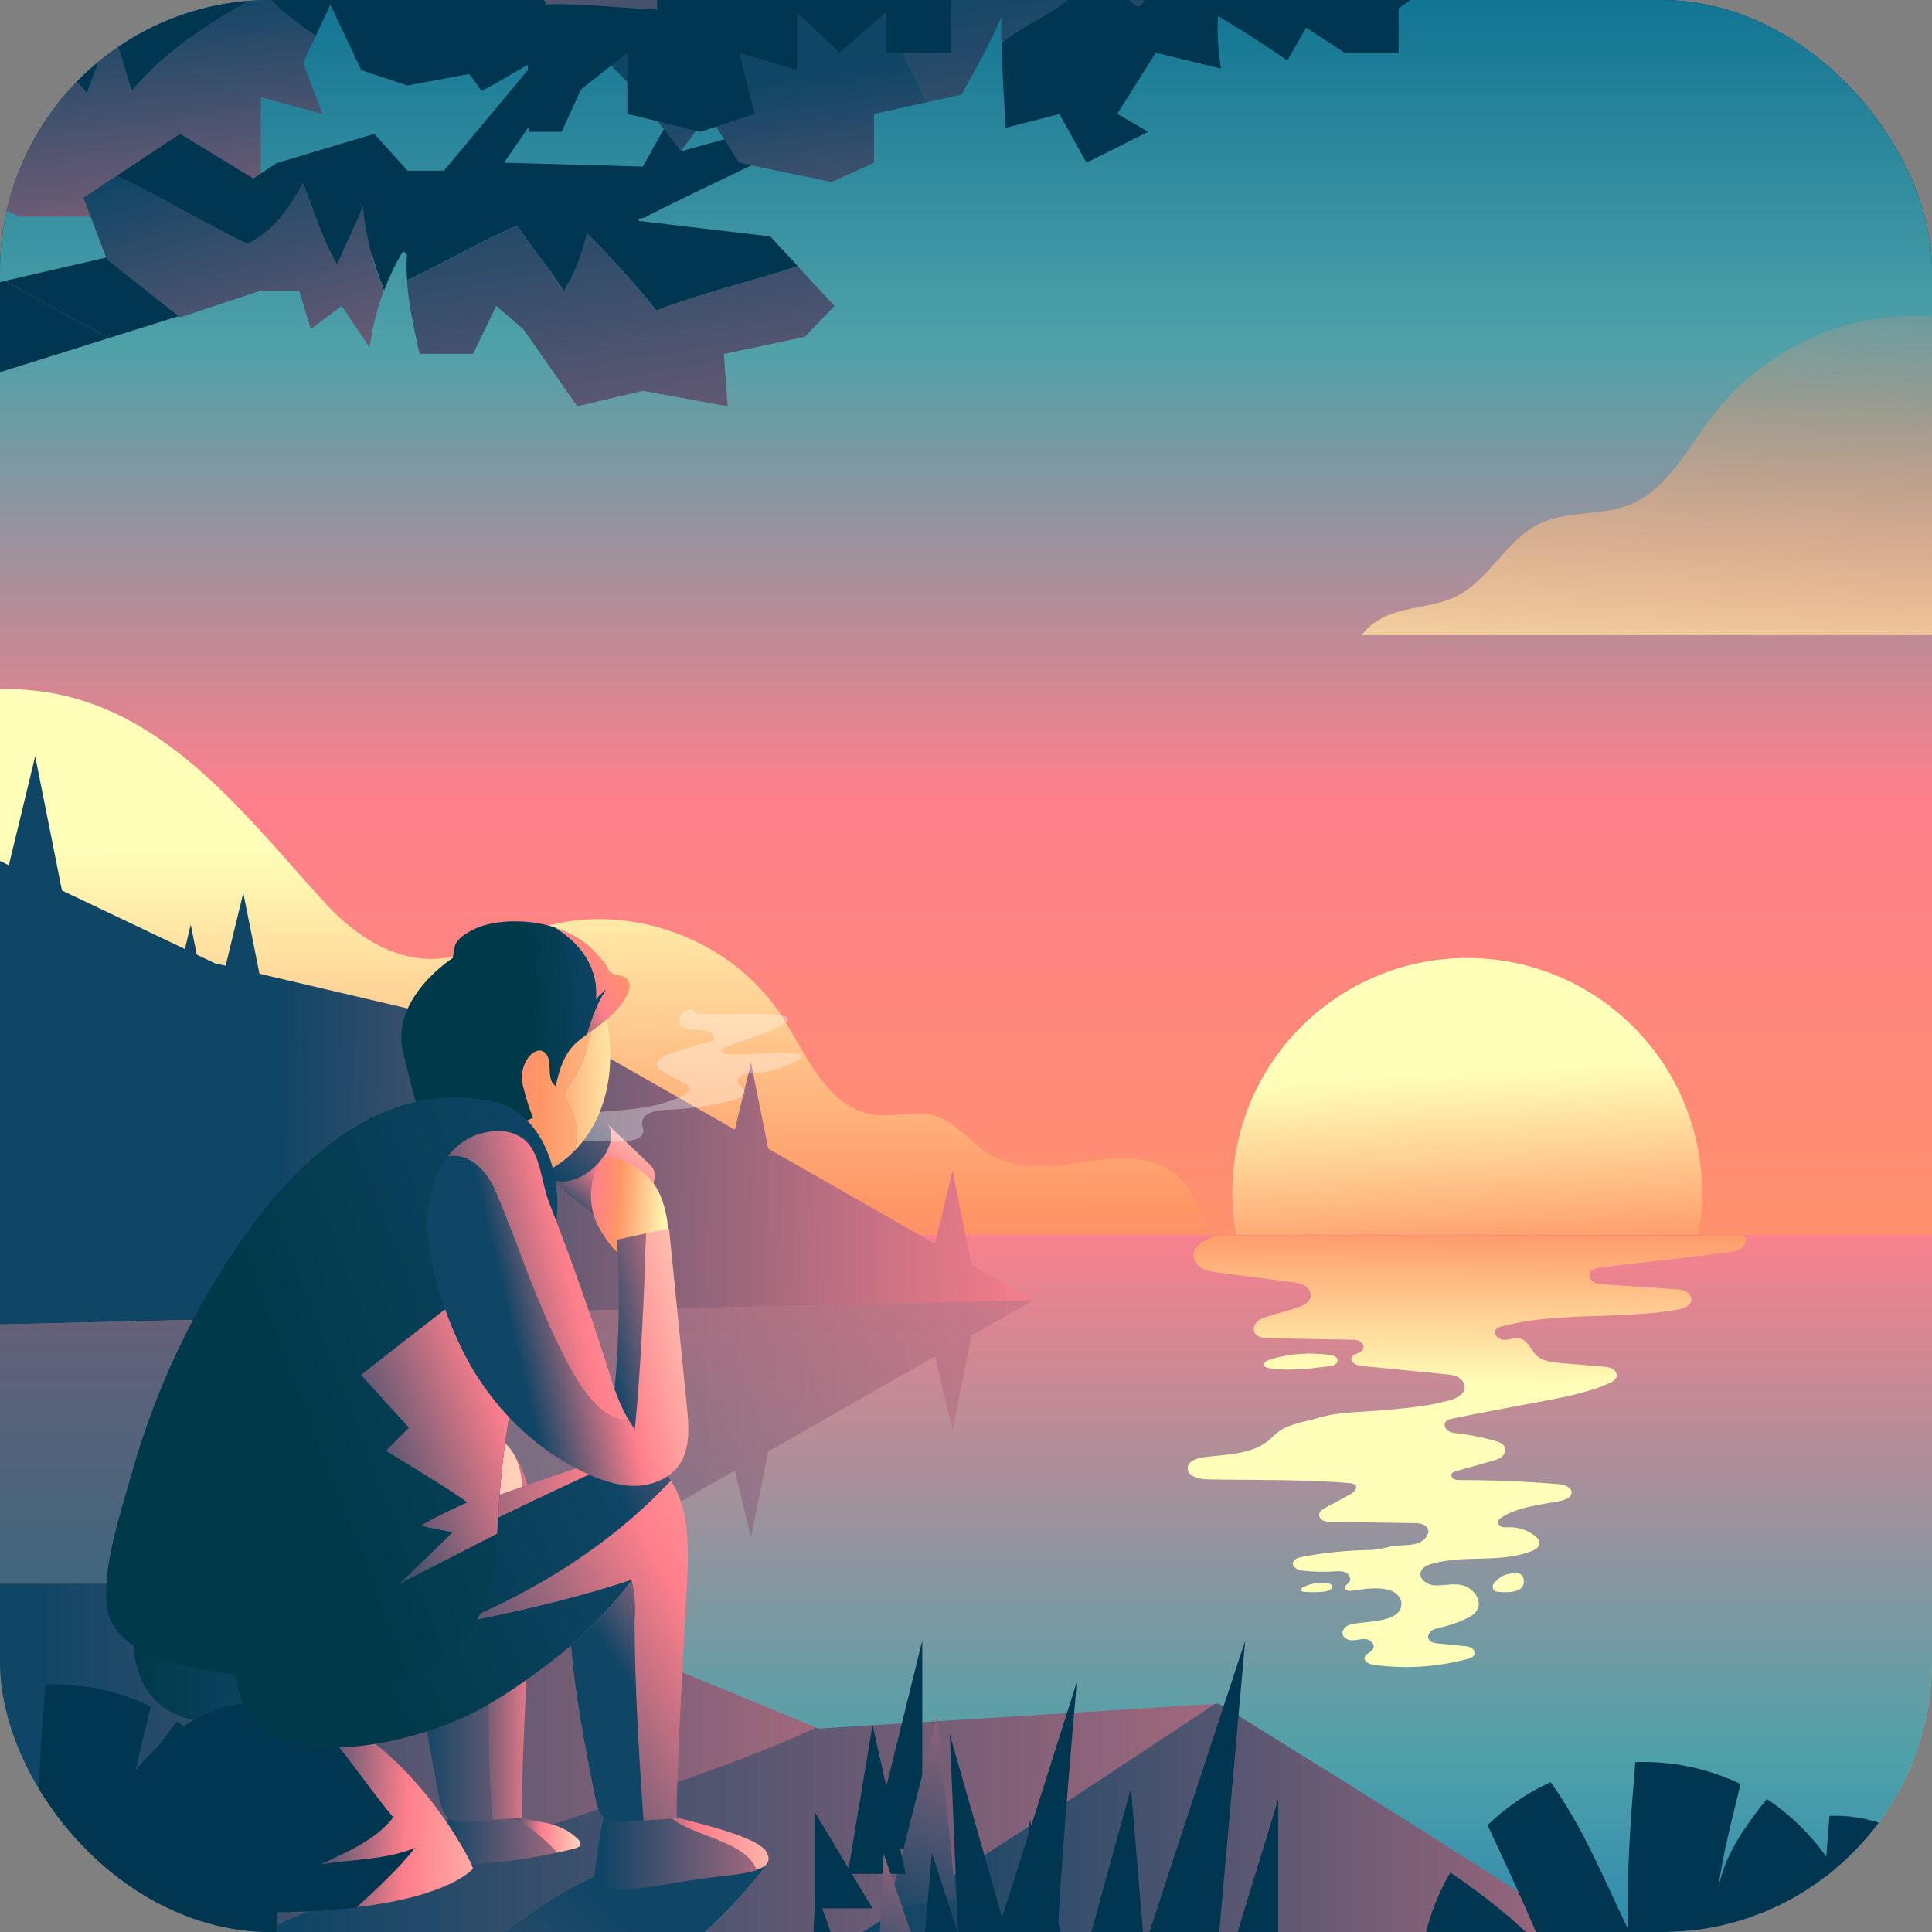 <svg width="250" height="250" viewBox="0 0 250 250" fill="none" xmlns="http://www.w3.org/2000/svg">
<rect x="0" y="0" width="250" height="250" fill="#808080" stroke="none"/>
<g clip-path="url(#clip0_13_3350)">
<path d="M250 0H-8.39233e-05V250H250V0Z" fill="#00364F"/>
<path d="M250 0H-8.39233e-05V250H250V0Z" fill="url(#paint0_linear_13_3350)"/>
<path d="M154.732 163.339C156.268 163.429 157.161 163.589 157.214 163.821C156.107 158.268 154.839 151.571 148.357 150.214C145.018 149.518 141.553 150.232 138.161 150.661C134.768 151.089 131.107 151.196 128.178 149.464C125.678 147.982 123.911 145.304 121.143 144.429C118.5 143.607 115.625 144.643 112.893 144.214C106.964 143.286 104.393 136.464 101.125 131.429C94.75 121.607 81.661 116.696 70.393 119.911C65.321 121.357 60.518 124.268 55.25 124.071C50.125 123.857 45.553 120.661 42.089 116.875C32.071 105.946 22.053 92.25 6.357 89.625C-1.714 88.286 -10.536 89.875 -17.536 94.196C-22.554 97.303 -25.768 104.286 -27.589 109.732C-29.268 114.768 -28.321 118.893 -28.589 123.875C-28.946 130.071 -31 135.839 -30.786 142.232C-30.464 152.339 -27.857 162.232 -24.643 171.821C-24.393 172.589 -6.982 170.875 -5.821 170.804C9.143 170 24.107 169.196 39.071 168.375C58.411 167.339 77.768 166.286 97.107 165.25C101.571 165 143.946 162.679 154.732 163.339Z" fill="url(#paint1_linear_13_3350)"/>
<path d="M189.857 184.75C206.642 184.75 220.25 171.143 220.25 154.357C220.25 137.572 206.642 123.964 189.857 123.964C173.071 123.964 159.464 137.572 159.464 154.357C159.464 171.143 173.071 184.75 189.857 184.75Z" fill="url(#paint2_linear_13_3350)"/>
<path d="M250 159.821H-8.39233e-05V250H250V159.821Z" fill="url(#paint3_linear_13_3350)"/>
<path d="M133.75 168.232L-11.304 171.643L-11.589 168.232L-16.964 103.357L1.143 111.964L4.554 97.857L8.018 115.232L23.928 122.804L24.678 119.643L25.464 123.536L27.786 124.643L29.196 124.964L31.482 115.536L33.571 126L59.036 131.964L60 127.947L60.893 132.411L64.161 133.179L66.357 124.072L68.375 134.161L73.179 135.286L74.143 131.304L75.036 135.714L77.946 136.411L95.089 146.179L97.179 137.5L99.411 148.643L120.982 160.947L123.268 151.482L125.696 163.643L133.75 168.232Z" fill="url(#paint4_linear_13_3350)"/>
<path opacity="0.59" d="M133.75 168.232L125.696 172.822L123.268 185L120.982 175.518L99.411 187.822L97.179 198.964L95.089 190.286L77.946 200.072L75.036 200.75L74.143 205.179L73.179 201.179L68.375 202.304L66.357 212.393L64.161 203.286L60.893 204.072L60 208.518L59.036 204.5L33.571 210.464L31.482 220.929L29.196 211.5L27.786 211.822L25.464 212.929L24.678 216.822L23.928 213.661L8.018 221.232L4.554 238.607L1.143 224.5L-16.964 233.107L-11.589 168.232L-11.304 171.643L133.75 168.232Z" fill="url(#paint5_linear_13_3350)"/>
<path d="M225.268 161.571C224.768 161.91 224.143 162 223.535 162.071C218.089 162.714 212.643 163.357 207.196 164C206.571 164.071 205.803 164.268 205.678 164.875C205.589 165.303 205.893 165.714 206.268 165.928C206.643 166.143 207.089 166.16 207.518 166.196C210.589 166.41 213.66 166.625 216.732 166.821C217.214 166.857 217.696 166.893 218.125 167.107C218.553 167.321 218.893 167.768 218.857 168.25C218.785 169 217.893 169.321 217.16 169.446C209.625 170.785 201.75 169.696 194.357 171.625C194.018 171.714 193.66 171.839 193.5 172.143C193.178 172.768 194.018 173.393 194.714 173.375C195.41 173.357 196.107 173.035 196.785 173.232C197.75 173.518 198.089 174.678 198.803 175.375C199.607 176.143 200.803 176.285 201.928 176.375C203.768 176.535 205.607 176.678 207.428 176.839C207.857 176.875 208.285 176.91 208.66 177.125C209.018 177.339 209.303 177.785 209.178 178.178C209.071 178.535 208.696 178.768 208.357 178.928C205.428 180.285 201.928 180.875 198.768 181.482C195.143 182.178 191.518 182.821 187.91 183.571C187.589 183.643 187.214 183.732 187.035 184.018C186.803 184.375 187.018 184.893 187.375 185.143C187.732 185.393 188.178 185.428 188.607 185.482C190.268 185.678 191.91 186 193.518 186.464C194.018 186.607 194.589 186.839 194.75 187.339C194.893 187.768 194.66 188.25 194.303 188.518C193.946 188.785 193.5 188.928 193.071 189.053C191.518 189.482 189.982 189.928 188.428 190.357C188.196 190.428 187.928 190.518 187.839 190.732C187.732 190.982 187.91 191.268 188.143 191.393C188.375 191.518 188.643 191.518 188.91 191.518C193.178 191.518 197.446 191.696 201.696 192.053C202.446 192.125 203.428 192.446 203.357 193.196C203.303 193.785 202.589 194.053 202 194.196C199.625 194.678 196.25 195 194.232 196.411C194.053 196.536 193.875 196.678 193.839 196.893C193.785 197.178 194.035 197.464 194.321 197.571C194.607 197.661 194.91 197.643 195.214 197.625C196.393 197.589 197.571 197.964 198.518 198.66C198.893 198.928 199.25 199.339 199.178 199.803C199.107 200.303 198.571 200.571 198.107 200.75C193.964 202.285 189.518 201.16 185.285 202.357C184.678 202.518 184.018 202.821 183.839 203.428C183.589 204.321 184.66 205.071 185.589 205.143C186.91 205.232 188.375 204.732 189.643 205.268C190.732 205.732 191.803 207.053 191.16 208.286C190.857 208.875 190.232 209.214 189.625 209.5C188.589 209.982 187.482 210.357 186.375 210.607C185.982 210.696 185.553 210.786 185.232 211.018C184.91 211.268 184.678 211.714 184.857 212.089C185.053 212.518 185.589 212.607 186.053 212.661C187.196 212.768 188.339 212.893 189.464 213C189.803 213.036 190.143 213.071 190.428 213.25C190.714 213.428 190.91 213.786 190.785 214.107C190.66 214.411 190.303 214.553 189.982 214.643C186 215.732 181.785 216 177.714 215.411C177.196 215.339 176.518 215.071 176.571 214.536C176.625 213.964 177.5 213.821 177.714 213.286C177.928 212.75 177.375 212.196 176.803 212.107C176.232 212.018 175.66 212.232 175.089 212.25C174.518 212.286 173.839 212.018 173.732 211.446C173.66 211.053 173.91 210.643 174.268 210.428C174.607 210.214 175.018 210.143 175.428 210.071C177 209.803 181.518 209.911 181.339 207.411C181.285 206.678 180.66 206.071 179.964 205.821C178.41 205.268 176.482 205.625 174.893 205.839C174.553 205.893 174.071 205.839 174.035 205.482C174 205.16 174.393 205 174.589 204.75C174.893 204.339 174.607 203.732 174.16 203.5C173.714 203.268 173.178 203.303 172.678 203.339C171.321 203.428 169.964 203.393 168.625 203.25C168.018 203.178 167.232 202.875 167.303 202.268C167.357 201.768 167.946 201.571 168.446 201.464C171.321 200.91 174.232 200.625 177.16 200.571C178.25 200.553 179.018 200.321 180.053 200.107C181.285 199.839 182.589 200.125 183.768 199.553C184.607 199.16 185.393 197.946 184.285 197.339C183.875 197.107 183.357 197.089 182.893 197.089C179.339 197.035 175.803 196.982 172.25 196.928C171.91 196.928 171.553 196.911 171.232 196.768C170.91 196.625 170.66 196.303 170.696 195.964C170.732 195.553 171.143 195.303 171.5 195.107L174.714 193.375C175.178 193.125 175.696 192.607 175.393 192.196C175.25 192 174.982 191.946 174.732 191.928C168.625 191.393 162.321 191.553 156.16 191.428C155.053 191.41 153.571 190.964 153.696 189.875C153.803 189.018 154.857 188.696 155.714 188.571C158.464 188.196 161.821 188.268 164.071 186.464C164.571 186.053 165.018 185.571 165.535 185.196C166.928 184.214 169.107 183.928 170.75 183.428C173.107 182.714 175.893 182.75 178.321 182.535C181.393 182.268 184.553 182.035 187.553 181.214C188.464 180.964 189.535 180.428 189.535 179.482C189.535 178.928 189.107 178.428 188.607 178.178C188.107 177.928 187.535 177.875 186.982 177.821C183.375 177.464 179.785 177.107 176.178 176.75C175.553 176.696 174.714 176.339 174.875 175.732C175.053 175.089 176.125 175.178 176.393 174.571C176.553 174.214 176.321 173.768 175.964 173.571C175.625 173.375 175.196 173.357 174.803 173.357C171.268 173.303 167.732 173.232 164.196 173.16C163.464 173.143 162.571 173.035 162.303 172.357C162.107 171.875 162.357 171.303 162.75 170.964C163.143 170.625 163.66 170.464 164.16 170.321C165.357 169.964 166.535 169.607 167.714 169.25C168.535 169 169.5 168.589 169.607 167.732C169.678 167.16 169.285 166.625 168.785 166.339C168.285 166.053 167.696 165.982 167.125 165.893C163.982 165.482 160.857 165.089 157.714 164.678C156.964 164.589 156.196 164.482 155.535 164.107C154.875 163.732 154.357 163.018 154.428 162.268C154.535 161.321 155.482 160.714 156.357 160.321C156.696 160.16 157.035 160.018 157.393 159.875H225.714C225.768 159.928 225.803 159.982 225.821 160.053C226.107 160.553 225.768 161.232 225.268 161.571Z" fill="url(#paint6_linear_13_3350)"/>
<path d="M164.197 177.035C166.911 177.464 169.554 177.071 172.232 176.768C172.679 176.714 173.179 176.357 173.072 175.928C172.982 175.553 172.536 175.41 172.161 175.357C169.661 174.946 166.572 175.143 164.179 175.982C163.858 176.089 163.483 176.339 163.554 176.66C163.625 176.893 163.929 176.982 164.197 177.035Z" fill="url(#paint7_linear_13_3350)"/>
<path d="M271.447 82.036C271.376 82.089 271.322 82.143 271.251 82.196H176.215C177.215 80.75 179.001 79.732 180.733 79.214C183.268 78.464 186.018 78.357 188.393 77.196C192.733 75.053 194.893 69.821 199.268 67.732C202.804 66.053 207.054 66.786 210.715 65.375C215.768 63.411 218.376 58 221.697 53.696C226.679 47.232 234.126 42.732 242.161 41.339C250.197 39.946 258.733 41.678 265.59 46.107L271.447 82.036Z" fill="url(#paint8_linear_13_3350)"/>
<path d="M193.732 205.964C194.268 206.017 197.518 206.446 197.16 204.339C197.053 203.714 196.589 203.571 196.232 203.571C195.607 203.589 194.857 203.642 194.268 204.035C194 204.214 193.214 204.732 193.16 205.25C193.143 205.482 193.232 205.714 193.357 205.821C193.482 205.928 193.607 205.946 193.732 205.964Z" fill="url(#paint9_linear_13_3350)"/>
<path d="M168.911 205.999C169.447 206.017 172.697 206.232 172.34 205.196C172.233 204.892 171.768 204.803 171.411 204.821C170.786 204.821 170.036 204.857 169.447 205.053C169.179 205.142 168.393 205.392 168.34 205.66C168.322 205.785 168.411 205.892 168.536 205.946C168.643 205.982 168.786 205.999 168.911 205.999Z" fill="url(#paint10_linear_13_3350)"/>
<path d="M60.357 204.929H1.54972e-06C1.54972e-06 204.929 -2.321 252.322 1.54972e-06 251.607C0.732 251.375 21.911 251.304 50.428 251.286C68.696 241.822 86.964 232.357 105.589 223.518L60.357 204.929Z" fill="url(#paint11_linear_13_3350)"/>
<path d="M99.464 240.893C92.5 240.893 85.179 239.465 78.929 241.965C73.268 244.143 68.411 247.643 63.446 251.304C72.232 251.304 81.393 251.322 89.786 251.322C93.304 248.09 96.679 244.786 99.464 240.893Z" fill="url(#paint12_linear_13_3350)"/>
<path d="M157.214 220.482L105.964 223.679L105.607 223.536C86.964 232.357 49.5 241.821 31.25 251.286C38.982 251.286 50.839 251.286 63.464 251.304C68.429 247.643 73.286 244.143 78.947 241.964C85.197 239.464 92.518 240.893 99.482 240.893C96.697 244.786 93.322 248.089 89.822 251.321C97.214 251.321 104.018 251.339 109.447 251.357C125.589 241.464 141.411 230.946 157.214 220.482Z" fill="url(#paint13_linear_13_3350)"/>
<path d="M157.679 220.446L157.215 220.482C141.411 230.964 125.572 241.464 109.411 251.357C158.786 251.446 206.232 251.607 206.232 251.607C201.965 247.678 157.679 220.446 157.679 220.446Z" fill="url(#paint14_linear_13_3350)"/>
<path d="M35.036 239.84C28.5 240.804 22.054 242.268 15.804 244.947C21.232 240.643 26.857 236.947 31.822 232.09C29.589 228.358 26.536 225.161 22.911 222.75C20 226.393 17.357 230.125 16.589 234.572C17.197 229.893 18.411 225.393 19.518 220.822C15.714 218.983 11.447 217.965 6.946 217.965C6.589 217.965 6.25 217.965 5.893 217.983C5.304 225.161 4.768 232.322 4.911 239.5C1.839 233.143 -0.857 226.411 -5.071 220.572C-8.107 221.965 -10.875 223.858 -13.232 226.143C-10.696 231.5 -8.232 236.875 -5.964 242.34C-9.5 238.465 -13.696 235.25 -18.036 232.268C-20.571 236.572 -22.018 241.59 -22.018 246.929C-22.018 248.625 -21.875 250.286 -21.589 251.911C-2.571 251.875 16.482 251.786 35.536 251.715C35.786 250.161 35.929 248.554 35.929 246.929C35.929 244.5 35.625 242.125 35.036 239.84Z" fill="#00364F"/>
<path d="M255.5 249.054C251.286 249.679 247.143 250.625 243.107 252.357C246.607 249.589 250.232 247.197 253.429 244.072C251.982 241.661 250.018 239.607 247.679 238.054C245.804 240.411 244.107 242.804 243.607 245.661C244 242.643 244.786 239.75 245.5 236.804C243.054 235.625 240.304 234.964 237.411 234.964C237.179 234.964 236.964 234.964 236.732 234.982C236.339 239.607 236.018 244.214 236.107 248.839C234.125 244.75 232.393 240.411 229.679 236.643C227.714 237.536 225.946 238.75 224.411 240.232C226.036 243.679 227.643 247.143 229.089 250.679C226.804 248.179 224.107 246.107 221.304 244.196C219.679 246.964 218.732 250.197 218.732 253.643C218.732 254.732 218.821 255.804 219 256.857C231.25 256.839 243.536 256.786 255.804 256.732C255.964 255.732 256.054 254.697 256.054 253.643C256.071 252.054 255.875 250.518 255.5 249.054Z" fill="#00364F"/>
<path d="M240.75 249.875C234.214 250.84 227.768 252.304 221.518 254.982C226.946 250.679 232.571 246.982 237.536 242.125C235.304 238.393 232.25 235.197 228.625 232.786C225.714 236.429 223.071 240.161 222.304 244.607C222.911 239.929 224.125 235.429 225.232 230.857C221.429 229.018 217.161 228 212.661 228C212.304 228 211.964 228 211.607 228.018C211.018 235.197 210.482 242.357 210.625 249.536C207.553 243.179 204.857 236.447 200.643 230.607C197.607 232 194.839 233.893 192.482 236.179C195.018 241.536 197.482 246.911 199.75 252.375C196.214 248.5 192.018 245.286 187.678 242.304C185.143 246.607 183.696 251.625 183.696 256.965C183.696 258.661 183.839 260.322 184.125 261.947C203.143 261.911 222.196 261.822 241.25 261.75C241.5 260.197 241.643 258.59 241.643 256.965C241.643 254.536 241.321 252.161 240.75 249.875Z" fill="#00364F"/>
<path d="M112.911 238.375L119.339 212.304V239.804L112.911 238.375Z" fill="#00364F"/>
<path d="M114.964 246.857L121.286 222.036L123.714 245.786L114.964 246.857Z" fill="url(#paint15_linear_13_3350)"/>
<path d="M117.196 242.482L112.911 223.196L109.696 242.482H117.196Z" fill="#00364F"/>
<path d="M120.946 258.821L114.339 239.893L113.446 258.821H120.946Z" fill="url(#paint16_linear_13_3350)"/>
<path d="M112.911 246.946L105.411 234.446V246.946H112.911Z" fill="#00364F"/>
<path d="M128.625 251.411L139.339 217.661C139.339 217.661 136.357 251.268 137.018 251.411C137.678 251.554 128.625 251.411 128.625 251.411Z" fill="#00364F"/>
<path d="M156.482 264.447L161.125 212.304L143.982 264.447H156.482Z" fill="#00364F"/>
<path d="M149.179 266.946C149.322 266.411 146.34 231.411 146.34 231.411L137 265.339L149.179 266.946Z" fill="#00364F"/>
<path d="M124.518 263.553C124.518 262.839 122.911 224.446 122.911 224.446L134.339 264.446L124.518 263.553Z" fill="#00364F"/>
<path d="M154.964 266.946L165.393 232.839V263.732L154.964 266.946Z" fill="#00364F"/>
<path d="M140.589 262.125L133.268 235.518L130.768 262.125H140.589Z" fill="#00364F"/>
<path d="M128.625 264.446L120.589 239.804L118.411 264.446H128.625Z" fill="#00364F"/>
<path d="M112.143 263.375L105.536 244.447L104.643 263.375H112.143Z" fill="#00364F"/>
<path d="M65.214 234.661C63.839 234.768 62.482 234.875 61.107 234.982C59.268 235.107 57.375 234.715 57.089 237.09C56.929 238.518 56.75 239.929 56.589 241.357C61.786 241.393 67 240.857 72.089 239.732C70.143 237.59 67.839 235.804 65.214 234.661Z" fill="url(#paint17_linear_13_3350)"/>
<path d="M74.75 237.947C73.464 236.715 72.018 236.125 70.321 235.822C69.375 235.643 68.393 235.518 67.464 235.233C67.196 235.143 66.232 234.572 66.036 234.59C65.768 234.608 65.5 234.625 65.214 234.661C67.839 235.804 70.143 237.59 72.089 239.733C72.857 239.572 73.607 239.393 74.357 239.197C74.678 239.108 75.053 238.983 75.107 238.661C75.143 238.375 74.946 238.143 74.75 237.947Z" fill="url(#paint18_linear_13_3350)"/>
<path d="M62.678 193.571C62.428 191.125 62.357 188.071 61 185.893C58.393 186.857 56.178 190.339 55.053 193.768C51.428 204.839 54.625 220.839 56.714 232.054C56.928 233.214 57.196 234.464 57.893 235.143C58.571 235.821 59.464 235.786 60.286 235.732C61.446 235.661 62.607 235.571 63.768 235.5C62.553 221.571 64.053 207.643 62.678 193.571Z" fill="url(#paint19_linear_13_3350)"/>
<path d="M68.607 193.804C68.072 190.625 66.679 187.554 64.554 186.268C63.322 185.518 62.125 185.464 60.982 185.875C62.339 188.054 62.411 191.107 62.661 193.554C64.036 207.625 62.536 221.554 63.75 235.482C65.036 235.393 66.304 235.304 67.589 235.214C67.125 235.214 68.679 205.893 68.804 203.554C68.982 200.304 69.143 196.982 68.607 193.804Z" fill="url(#paint20_linear_13_3350)"/>
<path d="M45.179 217.911C38.286 222.304 18.804 228.286 17.321 213.446C17.018 210.429 18.268 207.393 20.143 205.214C22.357 202.625 25.036 201.571 27.804 200.143C30.893 198.554 33.786 196.446 36.911 194.875C43.179 191.714 49.661 189.196 56.161 186.696C58.982 185.607 62.25 184.553 64.804 186.304C67.607 188.214 68.161 192.804 66.946 196.232C65.732 199.661 63.161 202.232 60.696 204.643C55.768 209.464 50.821 214.321 45.179 217.911Z" fill="url(#paint21_linear_13_3350)"/>
<path d="M53.75 239.108C49.822 240.715 45.714 240.536 41.607 241.25C44.822 239.643 48.572 238.215 50.893 235.179C46.929 230.429 43.554 224.893 39.036 220.75C37.25 220.304 35.375 220.09 33.429 220.197C16.875 221.09 10.804 241.822 10.804 241.822C10.804 241.822 14.964 247.75 36 247.447C39.964 247.393 43.322 247.161 46.179 246.804C48.839 244.375 51.482 241.929 53.75 239.108Z" fill="#00364F"/>
<path d="M61.196 241.804C61.179 241.018 52.464 224.108 39.036 220.733C43.554 224.875 46.929 230.411 50.893 235.161C48.571 238.197 44.821 239.625 41.607 241.232C45.714 240.518 49.821 240.697 53.75 239.09C51.482 241.911 48.839 244.357 46.179 246.786C58.446 245.322 61.196 241.804 61.196 241.804Z" fill="url(#paint22_linear_13_3350)"/>
<path d="M87.5 235.714C86.982 235.375 86.482 235.036 86.286 234.536C84.446 233.375 79.714 230.732 78.75 233.071C77.536 235.982 76.75 244.286 76.75 244.286C76.75 244.286 80.928 244.518 83.125 244.286C85.321 244.054 88.714 243.304 93.107 242.822C95.107 242.607 96.786 242.375 97.928 242C96.536 238.429 90.839 237.839 87.5 235.714Z" fill="url(#paint23_linear_13_3350)"/>
<path d="M99.179 239.643C97.964 237.447 88.322 235.5 87.018 235.018C87.018 235.018 86.732 234.822 86.268 234.536C86.464 235.036 86.982 235.375 87.482 235.714C90.839 237.839 96.518 238.429 97.893 241.964C99.268 241.518 99.839 240.822 99.179 239.643Z" fill="url(#paint24_linear_13_3350)"/>
<path d="M78.321 145.214C78.321 145.214 82.804 149.446 84.143 150.75C85.482 152.054 84.321 154.429 82.536 155.946C80.679 157.518 78.554 157.875 77.411 157.411C76.268 156.946 71.446 152.732 71.464 152.732C71.446 152.714 78.321 145.214 78.321 145.214Z" fill="url(#paint25_linear_13_3350)"/>
<path d="M76.786 151.161C74.661 153.018 71.982 153.464 70.839 152.143C69.679 150.821 70.482 148.25 72.607 146.375C74.732 144.518 77.411 144.071 78.554 145.393C79.714 146.714 78.911 149.286 76.786 151.161Z" fill="url(#paint26_linear_13_3350)"/>
<path opacity="0.33" d="M74.446 147.518C76.661 147.696 78.875 147.75 81.089 147.643C81.982 147.607 83.143 147.321 83.232 146.429C83.268 146.054 83.089 145.696 83.089 145.321C83.089 144.071 84.768 143.679 86.018 143.625C89.125 143.518 92.232 143.054 95.25 142.268C95.803 142.125 96.518 141.714 96.321 141.161C96.232 140.893 95.928 140.75 95.75 140.518C94.446 138.786 97.696 138.893 98.375 138.804C100.161 138.571 101.911 137.964 103.464 137.054C103.571 136.982 103.678 136.911 103.714 136.804C103.786 136.554 103.446 136.393 103.178 136.357C100.25 135.964 97.286 136.589 94.339 136.411C93.911 136.393 93.393 136.268 93.303 135.839C95.964 134.357 99.214 134.036 101.714 132.268C101.839 132.179 101.964 132.071 101.982 131.929C102.018 131.643 101.661 131.5 101.375 131.446C97.571 130.839 93.643 131.554 89.821 131.054C89.803 130.857 89.786 130.661 89.768 130.482C89.25 130.607 88.732 130.768 88.339 131.125C87.946 131.482 87.75 132.089 88 132.554C88.25 133.036 88.875 133.196 89.428 133.214C90.143 133.232 92.821 133.179 92.286 134.661C90.303 135.179 88.339 135.768 86.411 136.464C85.661 136.732 84.768 137.357 85.071 138.089C85.196 138.393 85.518 138.571 85.821 138.732C86.678 139.179 87.536 139.625 88.393 140.071C88.75 140.25 89.143 140.518 89.143 140.911C89.143 141.286 88.768 141.554 88.428 141.732C84.696 143.643 80.411 143.571 76.339 144C74.714 144.179 72.696 144.232 71.25 145.054C69.875 145.839 68.786 148.107 71.25 148.054C71.911 148.036 72.571 147.857 73.196 148.036" fill="white"/>
<path d="M84.911 153.643C83.429 151.321 80.768 149.804 78.018 149.714C76.482 151.929 76.072 154.875 76.893 157.429C77.75 160.036 81.482 165.304 84.857 163.339C87.607 161.768 86.25 155.732 84.911 153.643Z" fill="url(#paint27_linear_13_3350)"/>
<path d="M78.822 134.018C78.625 132.268 78.179 130.464 77.482 128.804C76.518 132.75 76.339 136.911 73.554 140.536C72.661 141.786 73.732 143.036 74.089 143.929C74.75 145.571 74.679 147.214 74.393 148.857C75.304 147.929 76.089 146.857 76.732 145.732C78.697 142.196 79.268 138.018 78.822 134.018Z" fill="url(#paint28_linear_13_3350)"/>
<path d="M74.107 143.929C73.75 143.036 72.679 141.786 73.571 140.536C76.357 136.911 76.536 132.75 77.5 128.804C76.089 125.429 73.625 122.589 70.161 121.661C65.321 120.375 60.143 123.429 57.429 127.643C54.464 132.268 53.054 138.214 54.929 143.536C56.75 148.679 61.607 153.643 67.357 152.679C70.054 152.232 72.5 150.804 74.411 148.839C74.696 147.214 74.75 145.571 74.107 143.929Z" fill="url(#paint29_linear_13_3350)"/>
<path d="M77.143 129.286C77.518 125.232 75.107 122.036 71.822 120.018C70.464 119.571 69.036 119.321 67.625 119.25C65.393 119.125 62.857 119.375 60.875 120.482C60.161 120.875 59.375 121.393 58.964 122.125C58.822 122.375 58.607 123.946 58.589 123.964C58.589 123.964 50.518 129.107 52.143 136.071C53.768 143.036 55.304 147.679 55.304 147.679C55.304 147.679 60.857 150.179 61.947 148.768C63.036 147.357 68.982 144.625 68.982 144.625C68.982 144.625 68.393 143.393 67.679 140.536C66.964 137.679 69.107 135.357 70.304 136.071C71.786 136.946 70.464 139.607 71.911 140.536C72.393 138.304 73.071 136.071 74.929 134.625C75.286 134.339 75.625 134.089 75.964 133.839C76.607 131.786 77.304 129.75 78.571 127.857C78.036 128.393 77.5 128.75 77.143 129.286Z" fill="url(#paint30_linear_13_3350)"/>
<path d="M81.178 126.732C80.625 126.071 79.714 126.339 79.107 125.875C79.018 125.804 78.946 125.75 78.893 125.679C78.518 125.304 78.571 124.982 78.178 124.518C77.232 123.375 76.357 122.393 75.089 121.571C74.071 120.911 72.964 120.393 71.821 120.018C75.107 122.036 77.518 125.232 77.143 129.286C77.5 128.75 78.036 128.393 78.571 127.857C77.303 129.75 76.607 131.786 75.964 133.839C77.714 132.554 79.268 131.554 80.661 129.571C81.25 128.714 81.839 127.536 81.178 126.732Z" fill="url(#paint31_linear_13_3350)"/>
<path d="M81.786 204.464C79.196 207.911 76.125 211.018 72.857 213.804C73.214 213.518 73.553 213.25 73.911 212.964C74.446 219.768 75.857 226.679 76.964 232.304C77.178 233.393 77.446 234.554 78.125 235.197C78.786 235.839 79.678 235.804 80.482 235.75C81.428 235.697 82.357 235.625 83.303 235.572C82.714 226.929 82.161 218.232 82.161 209.643C82.321 207.857 82.143 206.25 81.786 204.464Z" fill="url(#paint32_linear_13_3350)"/>
<path d="M86.803 191.589C79.107 199.803 69.375 205.911 58.911 210.178C66.589 208.571 74.089 206.964 81.589 204.464C81.589 204.589 81.589 204.625 81.589 204.696C81.643 204.625 81.714 204.536 81.768 204.464C82.125 206.25 82.303 207.857 82.125 209.643C82.125 218.232 82.678 226.928 83.268 235.571C84.732 235.482 86.196 235.375 87.661 235.286C87.196 235.286 88.732 207.839 88.857 205.643C89.018 202.589 89.178 199.482 88.643 196.5C88.339 194.714 87.714 192.964 86.803 191.589Z" fill="url(#paint33_linear_13_3350)"/>
<path d="M86.803 191.589C86.214 190.679 85.5 189.946 84.661 189.464C84.125 189.161 83.589 188.982 83.071 188.893C82.428 188.714 81.75 188.625 81.053 188.607C64.696 195.768 48.946 204.607 32.018 210.518C30.857 212.357 30.197 214.518 30.447 216.661C32.125 231.518 54.339 225.518 62.214 221.125C65.982 219.018 69.464 216.5 72.839 213.804C76.036 211.089 79.036 208.054 81.589 204.696C81.589 204.625 81.589 204.589 81.589 204.464C74.089 206.964 66.589 208.571 58.911 210.179C69.375 205.911 79.107 199.804 86.803 191.589Z" fill="url(#paint34_linear_13_3350)"/>
<path d="M74.732 189.929C67.339 192.429 59.929 194.946 52.786 198.107C49.232 199.679 45.929 201.786 42.411 203.375C39.25 204.804 36.214 205.857 33.679 208.447C33.071 209.072 32.5 209.768 32.036 210.536C48.964 204.625 64.714 195.786 81.072 188.625C78.982 188.589 76.75 189.25 74.732 189.929Z" fill="url(#paint35_linear_13_3350)"/>
<path d="M72.125 155.929C72.107 156.821 72.054 157.696 71.929 158.571C71.429 162.679 70 166.661 68.821 170.661C67.339 175.625 66.232 180.714 65.482 185.857C65.089 188.554 64.804 191.268 64.607 194C64.5 195.482 64.429 196.982 64.321 198.464C64.143 201.054 63.857 203.643 63.143 206.125C61.232 212.768 56.214 216.946 49.375 217.429C40.821 218.018 32.196 217.375 23.821 215.518C19.732 214.607 14.357 212.536 13.821 207.768C13.25 202.589 15.643 195.696 17.018 190.75C20.054 179.929 24.893 169.589 31.321 160.375C38.75 149.732 49.696 139.643 63.679 142.5C69.589 143.696 72.196 150.5 72.125 155.929Z" fill="url(#paint36_linear_13_3350)"/>
<path d="M71.928 158.571C71.428 162.679 70 166.661 68.821 170.661C67.339 175.625 66.232 180.714 65.482 185.857C65.089 188.554 64.803 191.268 64.607 194C64.5 195.482 64.428 196.982 64.321 198.464L51.714 204.929L58.571 198.286C58.571 198.286 54.928 197.571 54.571 197.446C54.214 197.321 59.928 194.589 60.411 194.464C60.893 194.339 49.929 187.732 49.929 187.732L52.911 184.75L46.714 177.911C46.714 177.911 67.268 161.768 71.928 158.571Z" fill="url(#paint37_linear_13_3350)"/>
<path d="M83.625 159.589C82.357 159.857 81.107 160.143 79.839 160.411C80.232 166.857 80.125 173.357 79.536 179.786C80.178 181.643 81.018 183.411 82.143 184.982C82.982 176.536 83.268 168.054 83.625 159.589Z" fill="url(#paint38_linear_13_3350)"/>
<path d="M64.964 146.375C63.964 146.286 62.911 146.446 61.929 146.768C62.929 146.482 63.964 146.339 64.964 146.375Z" fill="url(#paint39_linear_13_3350)"/>
<path d="M63.928 153.75C67.321 161.607 69.643 169.464 73.75 176.964C75.411 179.964 77.857 183.732 81.357 183.803C80.625 182.553 80.018 181.196 79.536 179.803C79.536 179.821 79.536 179.839 79.536 179.839C76.982 171.643 74.143 163.518 71.018 155.518C70.125 153.214 69.911 149.429 68.125 147.714C67.25 146.875 66.143 146.464 64.982 146.357C63.964 146.321 62.946 146.464 61.946 146.75C61.036 147.054 60.178 147.518 59.482 148.071C58.893 148.536 58.393 149.071 57.928 149.661C60.553 149.107 62.803 151.357 63.928 153.75Z" fill="url(#paint40_linear_13_3350)"/>
<path d="M88.893 182.125C88.125 174.393 87.339 166.679 86.572 158.946C85.589 159.161 84.607 159.375 83.643 159.589C83.286 168.054 83 176.536 82.161 185C81.875 184.607 81.625 184.214 81.375 183.804C77.875 183.732 75.429 179.964 73.768 176.964C69.661 169.464 67.339 161.607 63.947 153.75C62.839 151.357 60.572 149.107 57.947 149.679C57.143 150.714 56.518 151.911 56.089 153.143C53.804 159.607 57.089 169.375 60.125 175.286C63.536 181.911 69.072 187.518 75.857 190.643C77.857 191.572 80.018 192.304 82.232 192.268C84.447 192.232 86.732 191.286 87.964 189.447C89.339 187.357 89.143 184.625 88.893 182.125Z" fill="url(#paint41_linear_13_3350)"/>
<path d="M37.75 -5.393L24.786 36.018L16.804 40.018L27.286 14.75L37.75 -5.393Z" fill="url(#paint42_linear_13_3350)"/>
<path d="M14.071 43.75L-0.161 48.214V36.536L0.643 36.357C5.071 38.911 9.554 41.322 14.071 43.75Z" fill="#00364F"/>
<path d="M56.214 23.554L75.179 0.839H79.179L65.214 21.054L83.179 21.554L92.661 4.589L88.179 19.554L118.947 11.072C118.947 11.072 85.161 27.036 83.661 28.036C82.161 29.036 64.197 28.036 64.197 28.036L14.071 43.75C9.554 41.321 5.071 38.911 0.643 36.339L56.214 23.554Z" fill="#00364F"/>
<path d="M101.643 -19.232L173 -10.714C172.464 -8.589 172.357 -6.286 171.732 -4.25C170.393 -5.589 168.911 -6.911 167.911 -8.732C166.25 -7.071 165.411 -4.911 164.75 -2.75C162.429 -5.25 159.089 -6.25 156.429 -8.232C154.607 -5.571 152.107 -3.911 149.447 -1.911C148.286 -1.071 147.947 1.25 147.125 0.75C145.464 -0.25 144.125 -2.571 143.964 -4.911C142.464 -3.25 140.643 -2.089 138.804 -0.589C136 1.857 132.411 3.214 129.572 5.536C129.536 4.036 129.554 2.786 129.661 2.089C128.107 5.571 126.304 8.929 124.411 12.232L119.982 13.214C119.697 12.661 119.429 12.125 119.179 11.571C113.786 0.786 108.482 -9.643 101.643 -19.232Z" fill="url(#paint43_linear_13_3350)"/>
<path d="M75.179 -14.375L79.661 -21.857L101.625 -19.232C108.464 -9.643 113.768 0.786 119.161 11.571C119.411 12.125 119.679 12.679 119.964 13.214L113.089 14.75V21.054L107.607 23.554L95.625 21.054L91.625 14.75L88.125 19.554L81.143 10.571L75.179 4.589L67.697 -1.179L75.179 -14.375Z" fill="url(#paint44_linear_13_3350)"/>
<path d="M143.946 -4.911C144.107 -2.589 145.446 -0.25 147.107 0.75C147.946 1.25 148.268 -1.071 149.429 -1.911C152.089 -3.911 154.589 -5.571 156.411 -8.232C159.071 -6.232 162.393 -5.232 164.732 -2.75C165.393 -4.911 166.232 -7.071 167.893 -8.732C168.893 -6.911 170.393 -5.571 171.714 -4.25C172.321 -6.304 172.446 -8.589 172.982 -10.714L183.964 -9.411L185.964 -2.411L180.982 1.089V6.821H174L169.018 3.571L166.589 7.821C163.643 5.786 160.661 3.875 157.607 2.071C157.482 4.339 157.625 6.625 158 8.875L149.554 6.821L144.571 14.732L148.571 17.054L140.589 21.053L137.089 14.75L130.143 16.536C130.036 14.893 129.679 9.393 129.607 5.536C132.446 3.232 136.036 1.857 138.839 -0.571C140.625 -2.071 142.464 -3.25 143.946 -4.911Z" fill="#00364F"/>
<path d="M114.357 -4.732C112.197 -6.554 109.036 -7.554 107.875 -10.214C104.375 -7.714 100.893 -5.554 97.893 -2.393C93.732 -3.232 89.75 -4.714 85.411 -5.393C85.25 -3.232 84.911 -0.911 85.072 1.268C80.25 1.107 75.429 0.429 70.607 0.607C68 -5.929 67.161 -12.804 65.875 -19.589L117.804 -15.589C116.75 -11.661 116.197 -7.643 114.518 -3.875C114.518 -4.232 114.518 -4.571 114.357 -4.732Z" fill="url(#paint45_linear_13_3350)"/>
<path d="M36.768 -21.857L65.875 -19.625C67.161 -12.839 68 -5.964 70.607 0.571C75.429 0.411 80.25 1.071 85.072 1.232C84.911 -0.929 85.232 -3.25 85.411 -5.429C89.732 -4.768 93.732 -3.268 97.893 -2.429C100.893 -5.589 104.375 -7.75 107.875 -10.25C109.036 -7.589 112.197 -6.589 114.357 -4.768C114.518 -4.607 114.518 -4.268 114.518 -3.929C116.197 -7.696 116.75 -11.732 117.804 -15.643L134.072 -14.393L137.072 -4.411L130.589 -1.911H123.107V2.089V6.821H114.625V1.589L108.643 6.821L103.125 1.589V9.071L95.643 6.821L97.643 14.732L90.661 17.054L81.179 14.732V6.839L75.179 11.572L72.679 17.054H68.411C68.572 14.161 68.5 11.232 68.268 8.393C66.214 9.536 64.322 10.75 62.322 11.768L60.714 9.571L52.732 11.072L46.75 9.071L42.75 0.589L36.268 1.339L34.268 -7.393L36.768 -21.857Z" fill="#00364F"/>
<path d="M11.232 12.054C12.232 9.232 13.393 6.571 14.232 3.75C15.732 6.25 16.054 9.071 17.054 11.732C21.714 6.25 27.857 2.411 34.179 -0.911C36.179 1.25 38.429 3.071 40.839 4.661L39.232 8.089L41.732 14.75L33.75 12.571V23.554L20.286 19.554L11.804 28.036H2.518L-2.429 25.768C1.179 20.036 3.5 12.946 5.571 6.571C7.25 8.732 9.732 9.893 11.232 12.054Z" fill="url(#paint46_linear_13_3350)"/>
<path d="M-9.143 -14.375H75.178L66.482 0.946C63.696 -1.214 60.589 -3 57.964 -5.25C57.964 -2.536 58.928 0.196 59.857 2.786L49.732 0.089L42.75 0.589L40.857 4.643C38.446 3.054 36.196 1.25 34.196 -0.929C27.875 2.393 21.714 6.214 17.071 11.714C16.054 9.071 15.732 6.232 14.232 3.75C13.393 6.571 12.232 9.232 11.232 12.054C9.732 9.893 7.232 8.732 5.571 6.571C3.5 12.946 1.179 20.036 -2.429 25.768L-11.643 21.554L-9.143 -14.375Z" fill="#00364F"/>
<path d="M72.929 37.679C74.429 35.357 75.25 32.857 75.929 30.196C79.089 33.357 82.089 36.679 84.911 40.179C90.964 37.893 97.179 36.411 103.232 34.464L107.982 39.589L104.143 43.589L93.661 45.804L94.161 52.571L83.179 50.571L74.697 52.571L67.714 42.589L64.214 39.589L61.214 45.786H54.286C53.589 42.589 52.875 39.482 52.661 36.286C57.5 34.054 62.018 31.304 66.947 29.214C68.786 32.179 71.107 34.679 72.929 37.679Z" fill="url(#paint47_linear_13_3350)"/>
<path d="M32.018 31.518C35.339 29.857 37.5 26.857 39.161 23.697C40.661 27.197 41.661 30.839 43.643 34.179C44.643 31.518 45.964 29.197 46.964 26.536C47.25 30.357 48.25 34.036 49.661 37.625C48.768 40 48.179 42.447 47.822 44.947L44.214 39.589L40.214 42.589L38.714 37.607H33.732L23.304 41.072L13.821 33.572L10.804 25.589L15.143 22.714C20.839 25.482 26.339 28.804 32.018 31.518Z" fill="url(#paint48_linear_13_3350)"/>
<path d="M43.661 34.179C41.661 30.857 40.661 27.197 39.179 23.697C37.518 26.857 35.357 29.857 32.036 31.518C26.357 28.804 20.839 25.482 15.143 22.732L23.303 17.322L32.786 23.107L35.786 21.107L48.429 17.322L52.75 22.089H60.232H64.232C66.232 26.036 72.214 22.089 72.214 22.089H79.768L82.697 28.589L99.661 30.589L103.25 34.447C97.197 36.393 90.982 37.875 84.929 40.161C82.107 36.661 79.107 33.339 75.947 30.179C75.286 32.839 74.447 35.339 72.947 37.661C71.125 34.661 68.786 32.179 66.964 29.179C62.036 31.268 57.518 34.018 52.679 36.25C52.607 35.179 52.589 34.107 52.661 33C52.661 32.839 52.321 32.661 52.161 32.5C51.179 34.143 50.357 35.839 49.714 37.589C48.304 34.018 47.286 30.322 47.018 26.5C46 29.197 44.661 31.518 43.661 34.179Z" fill="#00364F"/>
</g>
<defs>
<linearGradient id="paint0_linear_13_3350" x1="125" y1="-14.107" x2="125" y2="225.906" gradientUnits="userSpaceOnUse">
<stop offset="0.005" stop-color="#00688D"/>
<stop offset="0.245" stop-color="#4FA1A9"/>
<stop offset="0.49" stop-color="#FF7F8C"/>
<stop offset="0.781" stop-color="#FF9565"/>
<stop offset="0.969" stop-color="#FFCFB9"/>
</linearGradient>
<linearGradient id="paint1_linear_13_3350" x1="63.249" y1="189.916" x2="63.141" y2="109.53" gradientUnits="userSpaceOnUse">
<stop stop-color="#FF7F8C"/>
<stop offset="0.416" stop-color="#FF9565"/>
<stop offset="1" stop-color="#FFFFB9"/>
</linearGradient>
<linearGradient id="paint2_linear_13_3350" x1="195.205" y1="251.708" x2="188.997" y2="138.645" gradientUnits="userSpaceOnUse">
<stop offset="0.49" stop-color="#FF7F8C"/>
<stop offset="0.781" stop-color="#FF9565"/>
<stop offset="1" stop-color="#FFFFB9"/>
</linearGradient>
<linearGradient id="paint3_linear_13_3350" x1="125" y1="286.785" x2="125" y2="21.515" gradientUnits="userSpaceOnUse">
<stop offset="0.005" stop-color="#0068B6"/>
<stop offset="0.225" stop-color="#4FA1A9"/>
<stop offset="0.49" stop-color="#FF7F8C"/>
<stop offset="0.781" stop-color="#FF9565"/>
<stop offset="0.969" stop-color="#FFCFB9"/>
</linearGradient>
<linearGradient id="paint4_linear_13_3350" x1="24.193" y1="135.13" x2="254.574" y2="138.345" gradientUnits="userSpaceOnUse">
<stop offset="0.051" stop-color="#0F4565"/>
<stop offset="0.49" stop-color="#FF7F8C"/>
<stop offset="0.781" stop-color="#FF9565"/>
<stop offset="0.969" stop-color="#FFCFB9"/>
</linearGradient>
<linearGradient id="paint5_linear_13_3350" x1="11.921" y1="203.424" x2="241.26" y2="203.424" gradientUnits="userSpaceOnUse">
<stop offset="0.051" stop-color="#0F4565"/>
<stop offset="0.692" stop-color="#FF7F8C"/>
</linearGradient>
<linearGradient id="paint6_linear_13_3350" x1="190.017" y1="147.378" x2="189.763" y2="179.475" gradientUnits="userSpaceOnUse">
<stop stop-color="#FF7F8C"/>
<stop offset="0.347" stop-color="#FF9565"/>
<stop offset="1" stop-color="#FFFFB9"/>
</linearGradient>
<linearGradient id="paint7_linear_13_3350" x1="168.582" y1="143.499" x2="168.315" y2="177.339" gradientUnits="userSpaceOnUse">
<stop stop-color="#FF7F8C"/>
<stop offset="0.347" stop-color="#FF9565"/>
<stop offset="1" stop-color="#FFFFB9"/>
</linearGradient>
<linearGradient id="paint8_linear_13_3350" x1="226.877" y1="23.053" x2="222.949" y2="99.125" gradientUnits="userSpaceOnUse">
<stop stop-color="#FF8188" stop-opacity="0"/>
<stop offset="0.347" stop-color="#FF9565" stop-opacity="0.3"/>
<stop offset="1" stop-color="#FFFFB9"/>
</linearGradient>
<linearGradient id="paint9_linear_13_3350" x1="195.655" y1="143.713" x2="195.387" y2="177.553" gradientUnits="userSpaceOnUse">
<stop stop-color="#FF7F8C"/>
<stop offset="0.347" stop-color="#FF9565"/>
<stop offset="1" stop-color="#FFFFB9"/>
</linearGradient>
<linearGradient id="paint10_linear_13_3350" x1="170.837" y1="143.517" x2="170.569" y2="177.356" gradientUnits="userSpaceOnUse">
<stop stop-color="#FF7F8C"/>
<stop offset="0.347" stop-color="#FF9565"/>
<stop offset="1" stop-color="#FFFFB9"/>
</linearGradient>
<linearGradient id="paint11_linear_13_3350" x1="-1.032" y1="228.268" x2="105.599" y2="228.268" gradientUnits="userSpaceOnUse">
<stop offset="0.051" stop-color="#0F4565"/>
<stop offset="1" stop-color="#A1687D"/>
</linearGradient>
<linearGradient id="paint12_linear_13_3350" x1="83.252" y1="244.598" x2="25.752" y2="304.241" gradientUnits="userSpaceOnUse">
<stop offset="0.051" stop-color="#0F4565"/>
<stop offset="1" stop-color="#A1687D"/>
</linearGradient>
<linearGradient id="paint13_linear_13_3350" x1="31.244" y1="235.913" x2="157.218" y2="235.913" gradientUnits="userSpaceOnUse">
<stop offset="0.051" stop-color="#0F4565"/>
<stop offset="1" stop-color="#A1687D"/>
</linearGradient>
<linearGradient id="paint14_linear_13_3350" x1="109.421" y1="236.027" x2="206.25" y2="236.027" gradientUnits="userSpaceOnUse">
<stop offset="0.051" stop-color="#0F4565"/>
<stop offset="1" stop-color="#A1687D"/>
</linearGradient>
<linearGradient id="paint15_linear_13_3350" x1="128.725" y1="221.093" x2="114.134" y2="251.118" gradientUnits="userSpaceOnUse">
<stop stop-color="#A1687D"/>
<stop offset="0.949" stop-color="#0F4565"/>
</linearGradient>
<linearGradient id="paint16_linear_13_3350" x1="121.188" y1="239.822" x2="111.554" y2="261.2" gradientUnits="userSpaceOnUse">
<stop stop-color="#A1687D"/>
<stop offset="0.949" stop-color="#0F4565"/>
</linearGradient>
<linearGradient id="paint17_linear_13_3350" x1="56.59" y1="238.006" x2="72.086" y2="238.006" gradientUnits="userSpaceOnUse">
<stop offset="0.051" stop-color="#0F4565"/>
<stop offset="1" stop-color="#A1687D"/>
</linearGradient>
<linearGradient id="paint18_linear_13_3350" x1="65.214" y1="237.162" x2="75.111" y2="237.162" gradientUnits="userSpaceOnUse">
<stop offset="0.051" stop-color="#0F4565"/>
<stop offset="0.49" stop-color="#FF7F8C"/>
<stop offset="0.969" stop-color="#FFCFB9"/>
</linearGradient>
<linearGradient id="paint19_linear_13_3350" x1="53.4" y1="210.823" x2="71.504" y2="210.823" gradientUnits="userSpaceOnUse">
<stop offset="0.051" stop-color="#0F4565"/>
<stop offset="1" stop-color="#A1687D"/>
</linearGradient>
<linearGradient id="paint20_linear_13_3350" x1="57.421" y1="210.56" x2="77.681" y2="210.56" gradientUnits="userSpaceOnUse">
<stop offset="0.051" stop-color="#0F4565"/>
<stop offset="0.594" stop-color="#FF7F8C"/>
<stop offset="0.969" stop-color="#FFCFB9"/>
</linearGradient>
<linearGradient id="paint21_linear_13_3350" x1="17.278" y1="204.139" x2="67.534" y2="204.139" gradientUnits="userSpaceOnUse">
<stop stop-color="#00394A"/>
<stop offset="0.366" stop-color="#0F4565"/>
<stop offset="0.657" stop-color="#FF7F8C"/>
<stop offset="0.969" stop-color="#FFCFB9"/>
</linearGradient>
<linearGradient id="paint22_linear_13_3350" x1="36.198" y1="233.569" x2="69.842" y2="234.65" gradientUnits="userSpaceOnUse">
<stop offset="0.051" stop-color="#0F4565"/>
<stop offset="0.49" stop-color="#FF7F8C"/>
<stop offset="0.969" stop-color="#FFCFB9"/>
</linearGradient>
<linearGradient id="paint23_linear_13_3350" x1="76.736" y1="238.25" x2="97.91" y2="238.25" gradientUnits="userSpaceOnUse">
<stop offset="0.051" stop-color="#0F4565"/>
<stop offset="1" stop-color="#A1687D"/>
</linearGradient>
<linearGradient id="paint24_linear_13_3350" x1="76.51" y1="238.252" x2="104.895" y2="238.252" gradientUnits="userSpaceOnUse">
<stop offset="0.051" stop-color="#0F4565"/>
<stop offset="0.49" stop-color="#FF7F8C"/>
<stop offset="0.969" stop-color="#FFCFB9"/>
</linearGradient>
<linearGradient id="paint25_linear_13_3350" x1="73.922" y1="158.291" x2="84.174" y2="145.426" gradientUnits="userSpaceOnUse">
<stop offset="0.051" stop-color="#0F4565"/>
<stop offset="0.49" stop-color="#FF7F8C"/>
<stop offset="0.969" stop-color="#FFCFB9"/>
</linearGradient>
<linearGradient id="paint26_linear_13_3350" x1="71.023" y1="152.796" x2="81.975" y2="140.772" gradientUnits="userSpaceOnUse">
<stop offset="0.051" stop-color="#0F4565"/>
<stop offset="1" stop-color="#A1687D"/>
</linearGradient>
<linearGradient id="paint27_linear_13_3350" x1="76.369" y1="156.488" x2="86.629" y2="157.124" gradientUnits="userSpaceOnUse">
<stop stop-color="#FF7F8C"/>
<stop offset="0.347" stop-color="#FF9565"/>
<stop offset="1" stop-color="#FFFFB9"/>
</linearGradient>
<linearGradient id="paint28_linear_13_3350" x1="63.302" y1="138.826" x2="81.805" y2="138.826" gradientUnits="userSpaceOnUse">
<stop stop-color="#FF7F8C"/>
<stop offset="0.347" stop-color="#FF9565"/>
<stop offset="1" stop-color="#FFFFB9"/>
</linearGradient>
<linearGradient id="paint29_linear_13_3350" x1="58.778" y1="137.087" x2="90.719" y2="137.087" gradientUnits="userSpaceOnUse">
<stop stop-color="#FF7F8C"/>
<stop offset="0.347" stop-color="#FF9565"/>
<stop offset="1" stop-color="#FFFFB9"/>
</linearGradient>
<linearGradient id="paint30_linear_13_3350" x1="68.815" y1="133.805" x2="94.938" y2="131.87" gradientUnits="userSpaceOnUse">
<stop stop-color="#00394A"/>
<stop offset="0.366" stop-color="#0F4565"/>
<stop offset="0.657" stop-color="#FF7F8C"/>
<stop offset="0.969" stop-color="#FFCFB9"/>
</linearGradient>
<linearGradient id="paint31_linear_13_3350" x1="66.738" y1="130.995" x2="84.119" y2="121.114" gradientUnits="userSpaceOnUse">
<stop offset="0.051" stop-color="#0F4565"/>
<stop offset="0.49" stop-color="#FF7F8C"/>
<stop offset="0.781" stop-color="#FF9565"/>
<stop offset="0.969" stop-color="#FFCFB9"/>
</linearGradient>
<linearGradient id="paint32_linear_13_3350" x1="81.126" y1="220.954" x2="113.983" y2="199.049" gradientUnits="userSpaceOnUse">
<stop offset="0.051" stop-color="#0F4565"/>
<stop offset="0.49" stop-color="#FF7F8C"/>
<stop offset="0.781" stop-color="#FF9565"/>
<stop offset="0.969" stop-color="#FFCFB9"/>
</linearGradient>
<linearGradient id="paint33_linear_13_3350" x1="56.01" y1="231.147" x2="126.962" y2="190.909" gradientUnits="userSpaceOnUse">
<stop offset="0.051" stop-color="#0F4565"/>
<stop offset="0.49" stop-color="#FF7F8C"/>
<stop offset="0.969" stop-color="#FFCFB9"/>
</linearGradient>
<linearGradient id="paint34_linear_13_3350" x1="47.407" y1="215.71" x2="143.24" y2="168.329" gradientUnits="userSpaceOnUse">
<stop stop-color="#00394A"/>
<stop offset="0.366" stop-color="#0F4565"/>
<stop offset="0.657" stop-color="#FF7F8C"/>
<stop offset="0.969" stop-color="#FFCFB9"/>
</linearGradient>
<linearGradient id="paint35_linear_13_3350" x1="39.05" y1="202.558" x2="118.689" y2="188.504" gradientUnits="userSpaceOnUse">
<stop offset="0.051" stop-color="#0F4565"/>
<stop offset="0.49" stop-color="#FF7F8C"/>
<stop offset="0.781" stop-color="#FF9565"/>
<stop offset="0.969" stop-color="#FFCFB9"/>
</linearGradient>
<linearGradient id="paint36_linear_13_3350" x1="38.544" y1="185.293" x2="151.812" y2="141.636" gradientUnits="userSpaceOnUse">
<stop stop-color="#00394A"/>
<stop offset="0.366" stop-color="#0F4565"/>
<stop offset="0.657" stop-color="#FF7F8C"/>
<stop offset="0.969" stop-color="#FFCFB9"/>
</linearGradient>
<linearGradient id="paint37_linear_13_3350" x1="39.473" y1="190.295" x2="90.544" y2="170.772" gradientUnits="userSpaceOnUse">
<stop offset="0.051" stop-color="#0F4565"/>
<stop offset="0.49" stop-color="#FF7F8C"/>
<stop offset="0.969" stop-color="#FFCFB9"/>
</linearGradient>
<linearGradient id="paint38_linear_13_3350" x1="76.069" y1="173.926" x2="107.366" y2="166.191" gradientUnits="userSpaceOnUse">
<stop offset="0.051" stop-color="#0F4565"/>
<stop offset="0.49" stop-color="#FF7F8C"/>
<stop offset="0.781" stop-color="#FF9565"/>
<stop offset="0.969" stop-color="#FFCFB9"/>
</linearGradient>
<linearGradient id="paint39_linear_13_3350" x1="61.328" y1="147.076" x2="67.526" y2="145.544" gradientUnits="userSpaceOnUse">
<stop offset="0.051" stop-color="#0F4565"/>
<stop offset="0.49" stop-color="#FF7F8C"/>
<stop offset="0.781" stop-color="#FF9565"/>
<stop offset="0.969" stop-color="#FFCFB9"/>
</linearGradient>
<linearGradient id="paint40_linear_13_3350" x1="52.403" y1="170.031" x2="95.485" y2="159.383" gradientUnits="userSpaceOnUse">
<stop offset="0.051" stop-color="#0F4565"/>
<stop offset="0.49" stop-color="#FF7F8C"/>
<stop offset="0.969" stop-color="#FFCFB9"/>
</linearGradient>
<linearGradient id="paint41_linear_13_3350" x1="64.755" y1="172.308" x2="92.079" y2="165.879" gradientUnits="userSpaceOnUse">
<stop offset="0.051" stop-color="#0F4565"/>
<stop offset="0.49" stop-color="#FF7F8C"/>
<stop offset="0.969" stop-color="#FFCFB9"/>
</linearGradient>
<linearGradient id="paint42_linear_13_3350" x1="52.385" y1="54.806" x2="15.832" y2="0.217" gradientUnits="userSpaceOnUse">
<stop stop-color="#592731"/>
<stop offset="1" stop-color="#7E4D00"/>
</linearGradient>
<linearGradient id="paint43_linear_13_3350" x1="138.275" y1="-9.114" x2="150.06" y2="62.936" gradientUnits="userSpaceOnUse">
<stop offset="0.051" stop-color="#0F4565"/>
<stop offset="1" stop-color="#A1687D"/>
</linearGradient>
<linearGradient id="paint44_linear_13_3350" x1="94.215" y1="8.743" x2="100.375" y2="53.741" gradientUnits="userSpaceOnUse">
<stop offset="0.051" stop-color="#0F4565"/>
<stop offset="1" stop-color="#A1687D"/>
</linearGradient>
<linearGradient id="paint45_linear_13_3350" x1="115.892" y1="24.869" x2="61.963" y2="-55.67" gradientUnits="userSpaceOnUse">
<stop offset="0.051" stop-color="#0F4565"/>
<stop offset="1" stop-color="#A1687D"/>
</linearGradient>
<linearGradient id="paint46_linear_13_3350" x1="17.348" y1="-2.792" x2="21.901" y2="41.135" gradientUnits="userSpaceOnUse">
<stop offset="0.051" stop-color="#0F4565"/>
<stop offset="1" stop-color="#A1687D"/>
</linearGradient>
<linearGradient id="paint47_linear_13_3350" x1="76.486" y1="14.708" x2="87.467" y2="82.472" gradientUnits="userSpaceOnUse">
<stop offset="0.051" stop-color="#0F4565"/>
<stop offset="1" stop-color="#A1687D"/>
</linearGradient>
<linearGradient id="paint48_linear_13_3350" x1="26.245" y1="16.808" x2="40.44" y2="66.359" gradientUnits="userSpaceOnUse">
<stop offset="0.051" stop-color="#0F4565"/>
<stop offset="1" stop-color="#A1687D"/>
</linearGradient>
<clipPath id="clip0_13_3350">
<rect width="250" height="250" rx="35" fill="white"/>
</clipPath>
</defs>
</svg>
